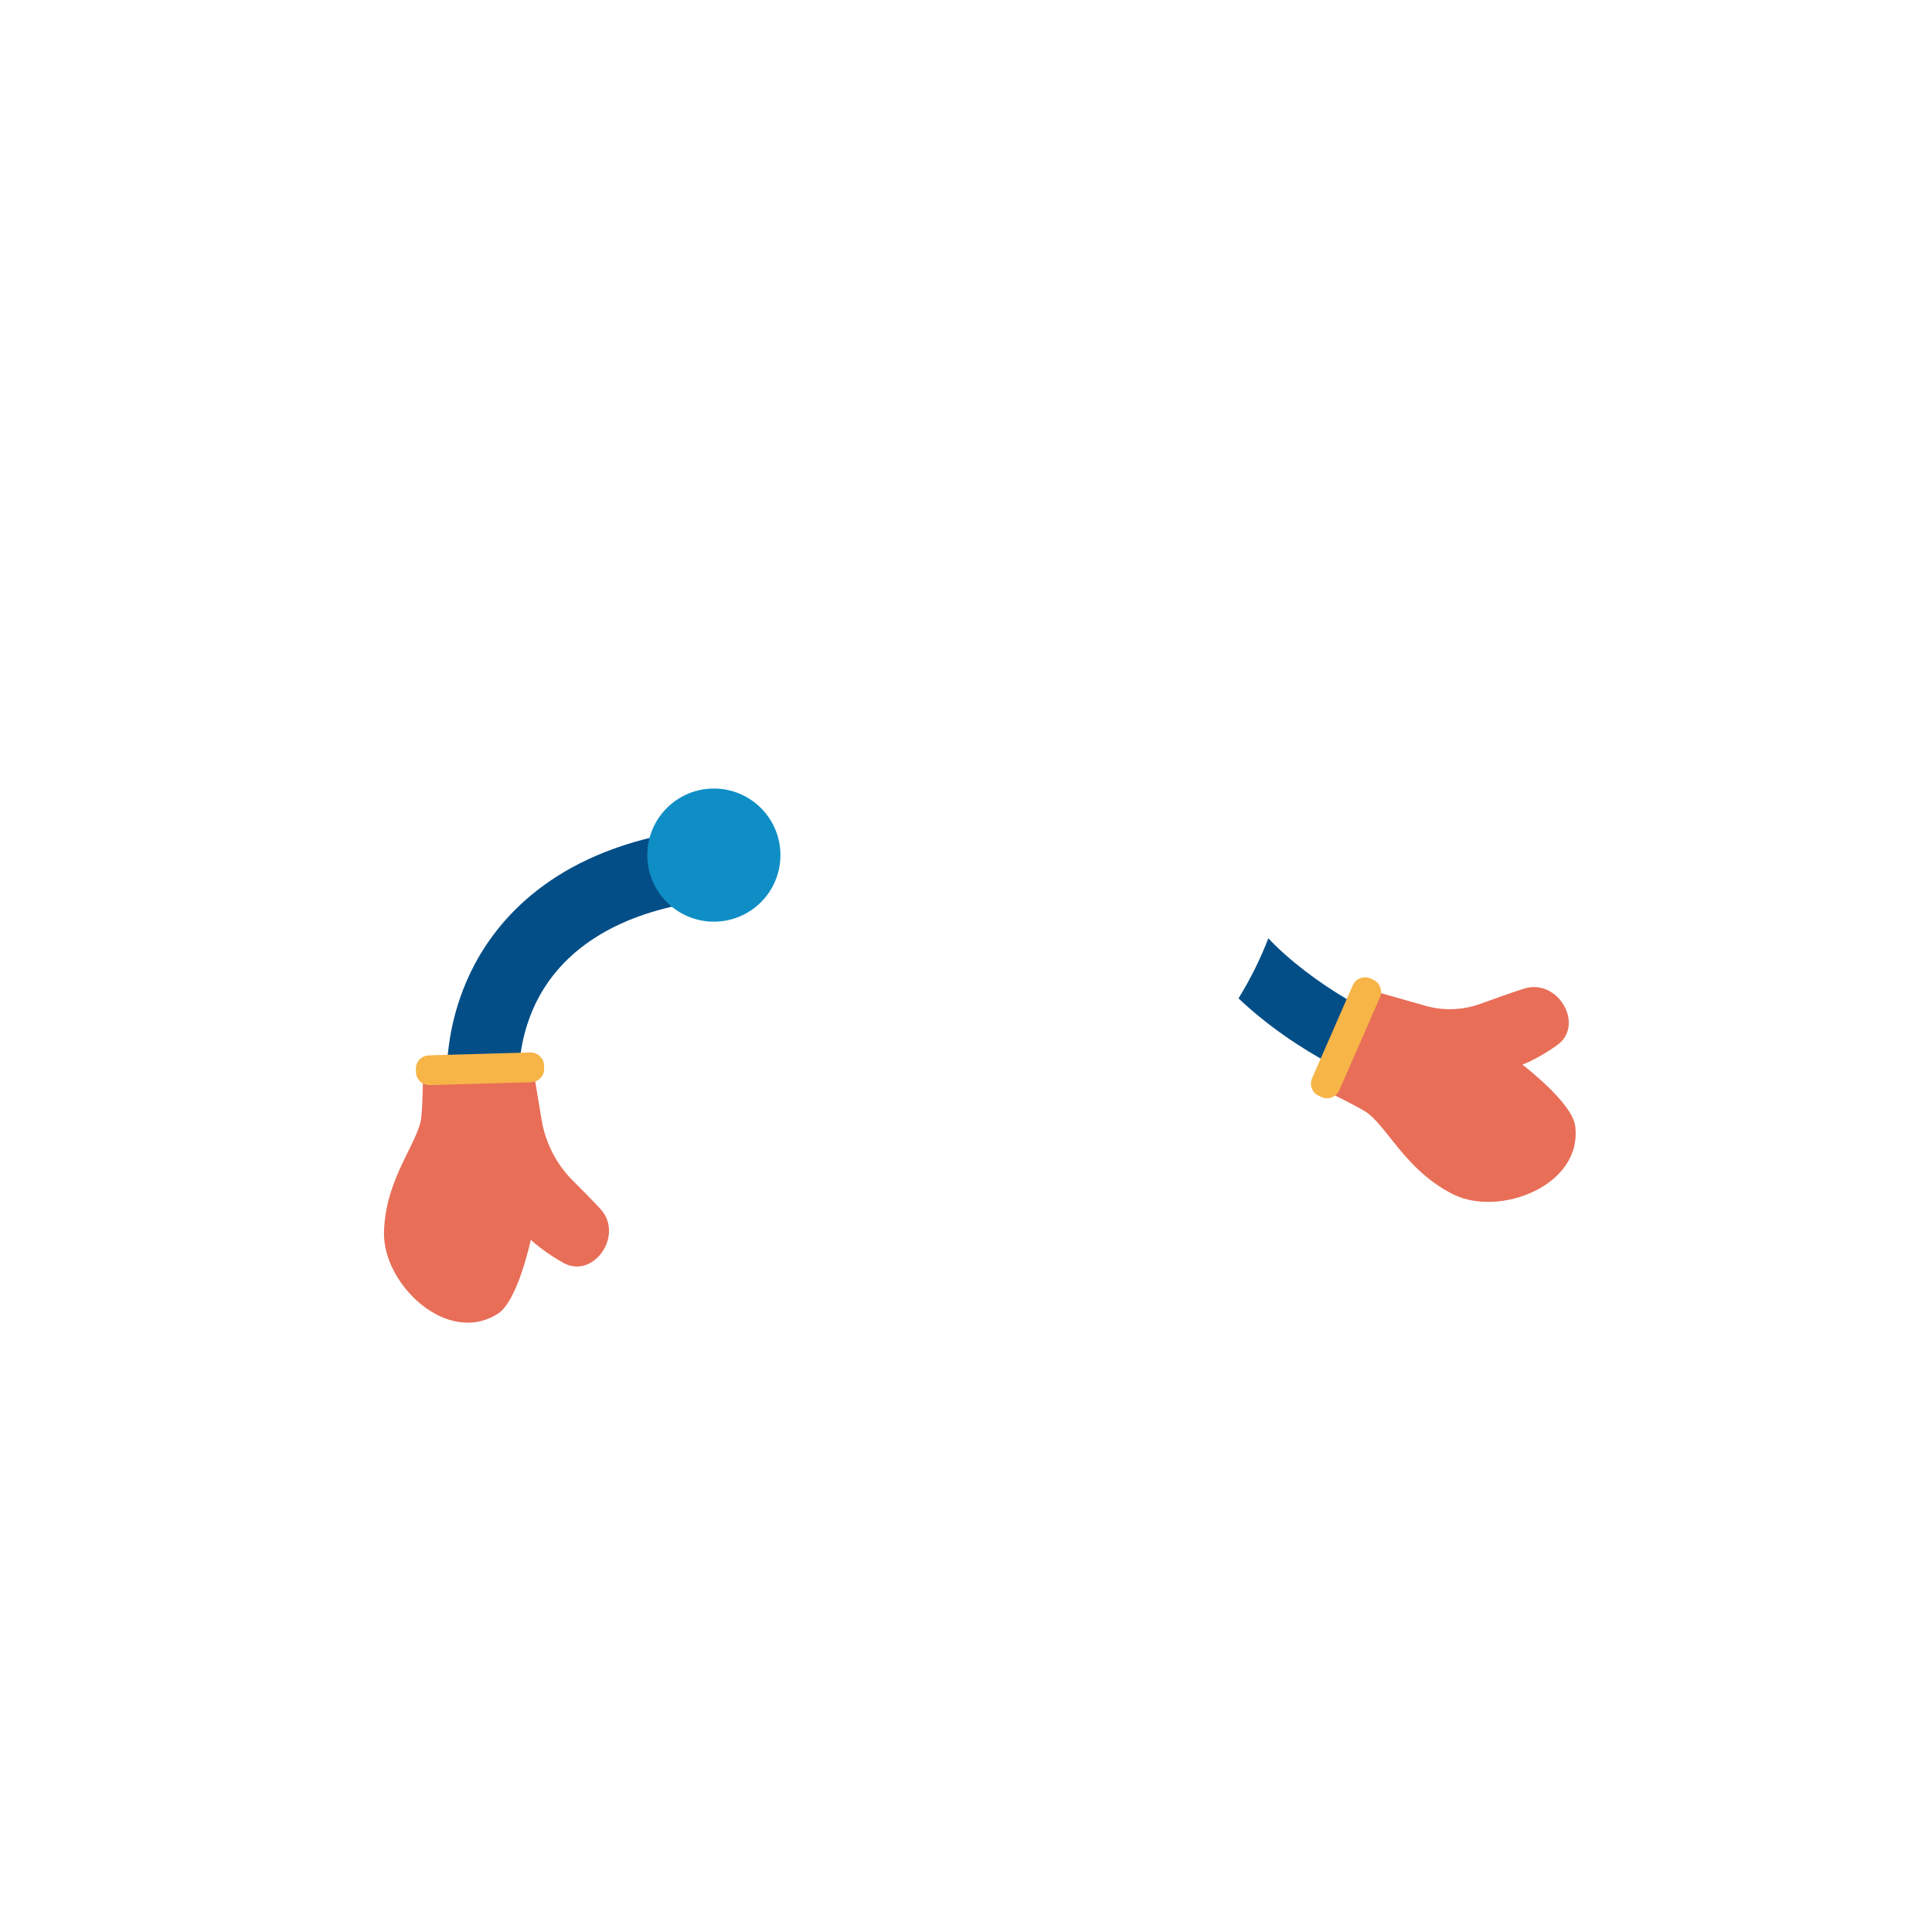 <?xml version="1.0" encoding="utf-8"?>
<!-- Generator: Adobe Illustrator 24.2.0, SVG Export Plug-In . SVG Version: 6.00 Build 0)  -->
<svg version="1.1" id="Layer_1" xmlns="http://www.w3.org/2000/svg" xmlns:xlink="http://www.w3.org/1999/xlink" x="0px" y="0px"
	 viewBox="0 0 2000 2000" enable-background="new 0 0 2000 2000" xml:space="preserve">
<g id="ghost-image" display="none">
	<g display="inline" opacity="0.5">
		<path fill="#8A6FE8" d="M1469,1134.6c-57.7-4.7-181.3-73.8-228.1-150.4c-28.4-46.5,24.8-83.6,53.8-36.2
			c31.4,51.3,134.8,115.2,179.9,118.9L1469,1134.6z"/>
		<path fill="#8A6FE8" d="M1525,1005.7l-88.7,33.7c-15.8,6-23.7,23.7-17.8,39.5c6,15.8,23.7,23.7,39.5,17.8l88.7-33.7
			c15.8-6,23.7-23.7,17.8-39.5C1558.6,1007.6,1540.8,999.6,1525,1005.7z"/>
		<path fill="#8A6FE8" d="M1416.4,1155.1l37.8,51.4c10.2,13.6,29.4,16.4,43.1,6.3c13.6-10.2,16.4-29.4,6.3-43.1l-38.8-52.7
			L1416.4,1155.1z"/>
		<path fill="#8A6FE8" d="M1450.7,1158.2l76.8,42.9c14.9,8.2,33.6,2.9,41.8-12c8.2-14.8,2.9-33.6-12-41.8l-57-32.1L1450.7,1158.2z"
			/>
		<path fill="#8A6FE8" d="M1460.3,1121.8l84.6,24.4c16.3,4.7,33.4-4.7,38.2-21c4.7-16.3-4.7-33.4-21-38.2l-86.2-24.9L1460.3,1121.8z
			"/>
		
			<radialGradient id="SVGID_1_" cx="4654.078" cy="-8097.928" r="6.05" gradientTransform="matrix(10.652 0 0 10.652 -48121.336 87358.812)" gradientUnits="userSpaceOnUse">
			<stop  offset="0" style="stop-color:#8065E0"/>
			<stop  offset="1" style="stop-color:#512BD4"/>
		</radialGradient>
		<path fill="url(#SVGID_1_)" d="M1451.6,1168.2c35.6,0,64.4-28.8,64.4-64.4c0-35.6-28.9-64.4-64.4-64.4
			c-35.6,0-64.4,28.8-64.4,64.4C1387.1,1139.3,1416,1168.2,1451.6,1168.2z"/>
		
			<linearGradient id="SVGID_2_" gradientUnits="userSpaceOnUse" x1="432.501" y1="-14376.183" x2="492.279" y2="-14091.471" gradientTransform="matrix(1 0 0 1 694 15472)">
			<stop  offset="0" style="stop-color:#522CD5"/>
			<stop  offset="0.44" style="stop-color:#8A6FE8"/>
		</linearGradient>
		<path fill="url(#SVGID_2_)" d="M1216.5,1374.2c0.7-59.8-7.8-181.1-69.5-282.6l-60.3,36.6c56,92.1,60.2,199.7,58.9,246.6
			C1145.4,1378.6,1181.6,1382.1,1216.5,1374.2z"/>
		<path fill="#522CD5" d="M1145.5,1374.1l55.8-0.3l52.1,298.7l-112.1,0.5c-8.5,0-15-6.8-14.4-15.4L1145.5,1374.1z"/>
		
			<linearGradient id="SVGID_3_" gradientUnits="userSpaceOnUse" x1="468.524" y1="-14100.009" x2="646.134" y2="-13783.353" gradientTransform="matrix(1 0 0 1 694 15472)">
			<stop  offset="0" style="stop-color:#522CD5"/>
			<stop  offset="0.44" style="stop-color:#8A6FE8"/>
		</linearGradient>
		<path fill="url(#SVGID_3_)" d="M1373,1593.9c9.7,7.7,9.5,18.7,8.8,30.4l-2.3,35.8c-0.4,6.4-6,11.7-12.4,11.7l-116.8,0.5
			c-7.3,0-12.8-5.8-12.3-13.1l0.8-37.1c0.9-13.5-3.7-18.4-14.1-31.1c-17.9-21.7-70.7-140-65.7-217.1l57.5-0.3
			C1220.3,1419.5,1280.7,1521.1,1373,1593.9z"/>
		
			<radialGradient id="SVGID_4_" cx="4851.55" cy="-7764.593" r="6.049" gradientTransform="matrix(20.348 -9.260000e-02 9.260000e-02 20.348 -96694.555 159982.969)" gradientUnits="userSpaceOnUse">
			<stop  offset="3.400000e-02" style="stop-color:#522CD5"/>
			<stop  offset="0.996" style="stop-color:#8A6FE8"/>
		</radialGradient>
		<path fill="url(#SVGID_4_)" d="M1381.8,1624.3c0.6-8.2,0.7-16-2.5-22.6l-145.7,0.7c4,5.9,5.7,11.1,5.2,19.7l-0.8,37.1
			c-0.5,7.3,5,13.1,12.3,13.1l116.8-0.5c6.4,0,12-5.3,12.4-11.7L1381.8,1624.3z"/>
		
			<linearGradient id="SVGID_5_" gradientUnits="userSpaceOnUse" x1="103.638" y1="-14380.534" x2="172.368" y2="-14057.179" gradientTransform="matrix(1 0 0 1 694 15472)">
			<stop  offset="0" style="stop-color:#522CD5"/>
			<stop  offset="0.44" style="stop-color:#8A6FE8"/>
		</linearGradient>
		<path fill="url(#SVGID_5_)" d="M847.6,1418.8l-71.3-8.9l40.1-322.5l71.3,8.8L847.6,1418.8z"/>
		<path fill="#522CD5" d="M781.5,1371.7l56.5-0.3l15.6,302l-113.4,0.5c-8.6,0-14.3-6.9-12.7-15.6L781.5,1371.7z"/>
		
			<linearGradient id="SVGID_6_" gradientUnits="userSpaceOnUse" x1="48.799" y1="-14073.011" x2="202.845" y2="-13779.472" gradientTransform="matrix(1 0 0 1 694 15472)">
			<stop  offset="0" style="stop-color:#522CD5"/>
			<stop  offset="0.44" style="stop-color:#8A6FE8"/>
		</linearGradient>
		<path fill="url(#SVGID_6_)" d="M945.7,1595.1c8.7,7.9,8.5,18,6.3,29.8l-6.8,36.2c-1.2,6.5-7.5,11.8-14,11.8l-162.2,0.8
			c-7.4,0-12.2-5.9-10.8-13.2l5.8-37.5c2.6-13.6,0.6-17.7,0.8-35.1c0.5-32.8,15.6-138.2,30.3-216.2l58.2-0.2
			C851.4,1417.6,871.5,1527.9,945.7,1595.1z"/>
		
			<radialGradient id="SVGID_7_" cx="4853.29" cy="-7738.167" r="6.049" gradientTransform="matrix(22.145 -0.101 0.101 22.122 -105834.484 173211.203)" gradientUnits="userSpaceOnUse">
			<stop  offset="3.400000e-02" style="stop-color:#522CD5"/>
			<stop  offset="0.996" style="stop-color:#8A6FE8"/>
		</radialGradient>
		<path fill="url(#SVGID_7_)" d="M763.9,1622.9l-5.8,37.5c-1.4,7.3,3.5,13.3,10.8,13.2l162.2-0.7c6.5,0,12.8-5.3,14-11.8l6.8-36.2
			c1.6-8.6,2.1-16.2-1-22.8l-185.9,0.8C765.4,1609.6,765.5,1614.4,763.9,1622.9z"/>
		<path fill="#8A6FE8" d="M804,455.8L736.5,483l-18.4-73.1l48.4-19.5L804,455.8z"/>
		<path fill="#512BD4" d="M788.8,582c38.2,0,69.1-30.9,69.1-69.1s-30.9-69.1-69.1-69.1s-69.1,30.9-69.1,69.1
			C719.7,551,750.7,582,788.8,582z"/>
		
			<radialGradient id="SVGID_8_" cx="4999.239" cy="-7552.676" r="6.049" gradientTransform="matrix(61.95 0 0 61.95 -308686.156 468654.875)" gradientUnits="userSpaceOnUse">
			<stop  offset="0.474" style="stop-color:#A08BE8"/>
			<stop  offset="0.862" style="stop-color:#8065E0"/>
		</radialGradient>
		<path fill="url(#SVGID_8_)" d="M1300.2,939.7C1325,844.2,1309,768,1309,768h22.4l0.5-0.4c-32.2-175.2-185.6-307.9-370-307.9
			c-207.8,0-376.3,168.5-376.3,376.3s168.4,376.3,376.3,376.3c164,0,303.5-104.9,355-251.2C1318.4,954.8,1318.3,943.6,1300.2,939.7z
			"/>
		<path fill="#D8CFF7" d="M1286.4,1026.5H637.5c14.6,24.8,31.9,47.7,51.5,68.4h545.8C1254.5,1074.2,1271.8,1051.3,1286.4,1026.5z"/>
		
			<radialGradient id="SVGID_9_" cx="4980.636" cy="-7587.544" r="6.049" gradientTransform="matrix(48.258 0 0 48.258 -239123.922 366859.344)" gradientUnits="userSpaceOnUse">
			<stop  offset="9.330000e-02" style="stop-color:#E1DFDD"/>
			<stop  offset="0.9" style="stop-color:#FFFFFF"/>
		</radialGradient>
		<path fill="url(#SVGID_9_)" d="M1300.2,939.7c24.6-94.3,9.2-169.7,8.9-171.6H918.6c0,0-24.6-2.5-24.6,20s0.9,85.9,0.9,156.2
			c0,14.4,11.8,21.4,21.1,21.4C916.1,965.6,1256.6,965.6,1300.2,939.7z"/>
		<path fill="#A08BE8" d="M1065,939.9c0,0,60.1-47.5,71.8-56.3c11.7-8.8,22-9.3,32.7,0s70.8,56.3,70.8,56.3H1065z"/>
		<path fill="#512BD4" d="M1315.4,965.3c0,0,10.4-20.1-15.2-25.7c0-0.1-383.8-0.3-383.8-0.3c-8.9,0-20.4-5.3-21.4-14
			c0,6.2,0,12.5,0,18.8c0,13.1,9.8,20,18.5,21.2c0.9,0.1,1.8,0.2,2.7,0.2h26.2L1315.4,965.3z"/>
		<path fill="#512BD4" d="M1286.5,851.6c0.4-27.3-12.4-49.7-28.7-49.9s-29.8,21.7-30.2,49c-0.4,27.3,12.4,49.7,28.7,49.9
			C1272.6,900.9,1286.1,879,1286.5,851.6z"/>
		<path fill="#8065E0" d="M1256.7,825c-10.8,10.8-10.8,28.2,0,38.9c7.4,7.4,17.8,9.7,27.2,7c1.6-5.9,2.5-12.4,2.6-19.3
			c0.2-13.4-2.8-25.6-7.8-34.6C1270.9,816.4,1262.8,819,1256.7,825z"/>
		<path fill="#512BD4" d="M1020.8,900.9c16.3-0.2,29.1-22.6,28.7-49.9s-13.9-49.3-30.2-49c-16.2,0.2-29.1,22.6-28.7,49.9
			C991,879.2,1004.5,901.2,1020.8,900.9z"/>
		<path fill="#8065E0" d="M1019.8,826.6c-10.8,10.8-10.8,28.2,0,38.9c7.3,7.3,17.7,9.6,27,7c1.8-6.5,2.8-13.8,2.6-21.6
			c-0.2-12.4-3.1-23.7-7.7-32.3C1033.9,818,1025.8,820.6,1019.8,826.6z"/>
		<path fill="#512BD4" d="M1084.8,1115.2l123.2-0.6l-0.5-108.9l-123.2,0.6L1084.8,1115.2z"/>
		<path fill="#FFFFFF" d="M1106.1,1074.5c-0.8,0-1.5-0.3-2.1-0.8c-0.6-0.6-0.9-1.2-0.9-2c0-0.8,0.3-1.5,0.9-2
			c0.6-0.6,1.3-0.8,2.1-0.8c0.8,0,1.5,0.3,2.1,0.8c0.6,0.5,0.9,1.2,0.9,2s-0.3,1.4-0.9,2C1107.7,1074.2,1107,1074.5,1106.1,1074.5z"
			/>
		<path fill="#FFFFFF" d="M1138.9,1074h-5.3l-14.1-22.1c-0.3-0.5-0.7-1.2-0.9-1.8h-0.1c0.1,0.6,0.2,2,0.2,4.1l0,19.7h-4.7l-0.1-30.1
			h5.7l13.6,21.6c0.6,0.9,0.9,1.5,1.1,1.8h0.1c-0.2-0.8-0.2-2.2-0.2-4.1l0-19.4h4.7L1138.9,1074z"/>
		<path fill="#FFFFFF" d="M1161.8,1073.9l-16.5,0l-0.1-30.1l15.8,0v4.2l-10.9,0l0,8.5l10.1,0v4.2l-10.1,0l0,8.9l11.6,0
			L1161.8,1073.9L1161.8,1073.9z"/>
		<path fill="#FFFFFF" d="M1185.2,1048l-8.4,0l0.1,25.9h-4.9l-0.1-25.9l-8.4,0v-4.2l21.7-0.1L1185.2,1048z"/>
		<path fill="#8A6FE8" d="M529.4,1254.2l40.2,57.3c10.8,15.2,31.9,18.7,47.2,7.9c15.2-10.8,18.7-31.9,7.9-47.1L575,1203
			L529.4,1254.2z"/>
		<path fill="#8A6FE8" d="M460.1,1232.5l-11.1,69.2c-2.8,18.4,9.8,35.7,28.3,38.5c18.4,2.8,35.7-9.8,38.5-28.3l11.4-70.9
			L460.1,1232.5z"/>
		<path fill="#8A6FE8" d="M505,1240.3l-9.3,69.4c-2.4,18.5,10.8,35.4,29.2,37.8c18.5,2.4,35.4-10.8,37.8-29.2l9.6-71.2L505,1240.3z"
			/>
		<path fill="#8A6FE8" d="M442.7,1211.8l-25.1,65.4c-6.6,17.5,2.3,37,19.8,43.5c17.5,6.6,37-2.3,43.5-19.8l25.7-67.1L442.7,1211.8z"
			/>
		
			<linearGradient id="SVGID_10_" gradientUnits="userSpaceOnUse" x1="-100.867" y1="-14612.47" x2="-100.867" y2="-14231.58" gradientTransform="matrix(1 0 0 1 694 15472)">
			<stop  offset="0.249" style="stop-color:#967FE6"/>
			<stop  offset="1" style="stop-color:#8A6FE8"/>
		</linearGradient>
		<path fill="url(#SVGID_10_)" d="M489.3,1240.4c-27.9-57-44.2-154.4,1.8-241.6c28-52.9,89.2-120,222.3-139.3l10.7,73.8
			c-80.8,11.7-138.5,46.4-167,100.3c-30.8,58.4-22.6,129.4-0.8,174L489.3,1240.4z"/>
		
			<radialGradient id="SVGID_11_" cx="4629.529" cy="-8072.141" r="6.049" gradientTransform="matrix(11.399 0 0 11.399 -52034.801 92874.922)" gradientUnits="userSpaceOnUse">
			<stop  offset="0" style="stop-color:#8065E0"/>
			<stop  offset="1" style="stop-color:#512BD4"/>
		</radialGradient>
		<path fill="url(#SVGID_11_)" d="M739,954.1c38.1,0,68.9-30.8,68.9-68.9S777,816.3,739,816.3s-68.9,30.8-68.9,68.9
			C670.1,923.2,700.9,954.1,739,954.1z"/>
		
			<radialGradient id="SVGID_12_" cx="4844.573" cy="-7743.298" r="6.049" gradientTransform="matrix(22.729 0 0 22.729 -109608.398 177152.703)" gradientUnits="userSpaceOnUse">
			<stop  offset="0" style="stop-color:#8065E0"/>
			<stop  offset="1" style="stop-color:#512BD4"/>
		</radialGradient>
		<path fill="url(#SVGID_12_)" d="M508.6,1277.3c39.1,0,70.8-31.7,70.8-70.8s-31.7-70.8-70.8-70.8s-70.8,31.7-70.8,70.8
			C437.9,1245.7,469.5,1277.3,508.6,1277.3z"/>
		<path fill="#D8CFF7" d="M739.7,415.8c-26.2,7-53.3-8.4-60.5-34.4c-7.2-26,8.2-52.7,34.5-59.7c26.2-7,53.3,8.4,60.5,34.4
			C781.4,382.1,766,408.8,739.7,415.8z"/>
	</g>
</g>
<g id="bot-base" display="none">
	<g display="inline">
		
			<radialGradient id="SVGID_13_" cx="4999.239" cy="-7552.676" r="6.049" gradientTransform="matrix(61.95 0 0 61.95 -308686.156 468654.875)" gradientUnits="userSpaceOnUse">
			<stop  offset="0.474" style="stop-color:#A08BE8"/>
			<stop  offset="0.862" style="stop-color:#8065E0"/>
		</radialGradient>
		<path fill="url(#SVGID_13_)" d="M1300.2,939.7C1325,844.2,1309,768,1309,768h22.4l0.5-0.4c-32.2-175.2-185.6-307.9-370-307.9
			c-207.8,0-376.3,168.5-376.3,376.3s168.4,376.3,376.3,376.3c164,0,303.5-104.9,355-251.2C1318.4,954.8,1318.3,943.6,1300.2,939.7z
			"/>
		<path fill="#D8CFF7" d="M1286.4,1026.5H637.5c14.6,24.8,31.9,47.7,51.5,68.4h545.8C1254.5,1074.2,1271.8,1051.3,1286.4,1026.5z"/>
		
			<radialGradient id="SVGID_14_" cx="4980.636" cy="-7587.544" r="6.049" gradientTransform="matrix(48.258 0 0 48.258 -239123.922 366859.344)" gradientUnits="userSpaceOnUse">
			<stop  offset="9.330000e-02" style="stop-color:#E1DFDD"/>
			<stop  offset="0.9" style="stop-color:#FFFFFF"/>
		</radialGradient>
		<path fill="url(#SVGID_14_)" d="M1300.2,939.7c24.6-94.3,9.2-169.7,8.9-171.6H918.6c0,0-24.6-2.5-24.6,20s0.9,85.9,0.9,156.2
			c0,14.4,11.8,21.4,21.1,21.4C916.1,965.6,1256.6,965.6,1300.2,939.7z"/>
		<path fill="#A08BE8" d="M1065,939.9c0,0,60.1-47.5,71.8-56.3c11.7-8.8,22-9.3,32.7,0s70.8,56.3,70.8,56.3H1065z"/>
		<path fill="#512BD4" d="M1315.4,965.3c0,0,10.4-20.1-15.2-25.7c0-0.1-383.8-0.3-383.8-0.3c-8.9,0-20.4-5.3-21.4-14
			c0,6.2,0,12.5,0,18.8c0,13.1,9.8,20,18.5,21.2c0.9,0.1,1.8,0.2,2.7,0.2h26.2L1315.4,965.3z"/>
		<path fill="#512BD4" d="M1084.8,1115.2l123.2-0.6l-0.5-108.9l-123.2,0.6L1084.8,1115.2z"/>
		<path fill="#FFFFFF" d="M1106.1,1074.5c-0.8,0-1.5-0.3-2.1-0.8c-0.6-0.6-0.9-1.2-0.9-2c0-0.8,0.3-1.5,0.9-2
			c0.6-0.6,1.3-0.8,2.1-0.8c0.8,0,1.5,0.3,2.1,0.8c0.6,0.5,0.9,1.2,0.9,2s-0.3,1.4-0.9,2C1107.7,1074.2,1107,1074.5,1106.1,1074.5z"
			/>
		<path fill="#FFFFFF" d="M1138.9,1074h-5.3l-14.1-22.1c-0.3-0.5-0.7-1.2-0.9-1.8h-0.1c0.1,0.6,0.2,2,0.2,4.1l0,19.7h-4.7l-0.1-30.1
			h5.7l13.6,21.6c0.6,0.9,0.9,1.5,1.1,1.8h0.1c-0.2-0.8-0.2-2.2-0.2-4.1l0-19.4h4.7L1138.9,1074z"/>
		<path fill="#FFFFFF" d="M1161.8,1073.9l-16.5,0l-0.1-30.1l15.8,0v4.2l-10.9,0l0,8.5l10.1,0v4.2l-10.1,0l0,8.9l11.6,0
			L1161.8,1073.9L1161.8,1073.9z"/>
		<path fill="#FFFFFF" d="M1185.2,1048l-8.4,0l0.1,25.9h-4.9l-0.1-25.9l-8.4,0v-4.2l21.7-0.1L1185.2,1048z"/>
	</g>
</g>
<g id="asset">
	<g>
		<g>
			<path fill="#044E87" d="M1313,971.3c-8.4,21.8-18.8,42.6-30.9,62.2c57.5,54.7,142.1,97.3,186.9,100.9l5.6-67.6
				C1436.2,1063.7,1355.5,1016.8,1313,971.3z"/>
		</g>
		<g>
			<path fill="#044E87" d="M489.3,1240.4c-27.9-57-44.2-154.4,1.8-241.6c28-52.9,89.2-120,222.3-139.3l10.7,73.8
				c-80.8,11.7-138.5,46.4-167,100.3c-30.8,58.4-22.6,129.4-0.8,174L489.3,1240.4z"/>
			<path fill="#0E8EC5" d="M739,954.1c38.1,0,68.9-30.8,68.9-68.9S777,816.3,739,816.3s-68.9,30.8-68.9,68.9
				C670.1,923.2,700.9,954.1,739,954.1z"/>
		</g>
		<g>
			<path fill="#E86E58" d="M553.2,1114.3l7.5,45.2c4,23.8,15.3,45.7,32.3,62.7c9.5,9.4,19.9,20,28.3,29
				c25.5,27.3-7.1,73.4-38.1,56.1c-21.8-12.2-33.7-23.9-33.7-23.9s-13.4,63.2-33.9,76.4c-52.4,33.8-119.3-30.2-118.1-84
				c1.2-55.9,35.8-93.2,38.6-119c1.4-13.1,1.8-40.8,1.8-40.8L553.2,1114.3z"/>
			<path fill="#F7B548" d="M549,1089.5l-105,3c-7.6,0.2-13.7,6.5-13.5,14.2l0.1,3.1c0.2,7.7,6.5,13.7,14.2,13.5l105-3
				c7.7-0.2,13.7-6.5,13.5-14.2l-0.1-3.1C563,1095.4,556.7,1089.4,549,1089.5z"/>
		</g>
		<g>
			<path fill="#E86E58" d="M1424.6,1026.7l51.1,14.5c18.7,5.3,38.6,4.6,56.9-2.1c14.1-5.1,31-11.2,44.9-15.6
				c35.6-11.4,63.3,37.8,34.5,58.4c-20.3,14.5-36,20.2-36,20.2s51.4,39.1,54.6,63.3c8.2,61.8-78.3,95-126.4,70.9
				c-50-25-69-72.2-91.1-85.8c-11.3-6.9-36.2-19-36.2-19L1424.6,1026.7z"/>
			<path fill="#F7B548" d="M1400.4,1019.9l-42.1,96.2c-3.1,7,0,15.2,7,18.3l2.8,1.3c7,3.1,15.2,0,18.3-7l42.1-96.2
				c3.1-7,0-15.2-7-18.3l-2.8-1.3C1411.7,1009.8,1403.5,1012.9,1400.4,1019.9z"/>
		</g>
	</g>
</g>
</svg>
